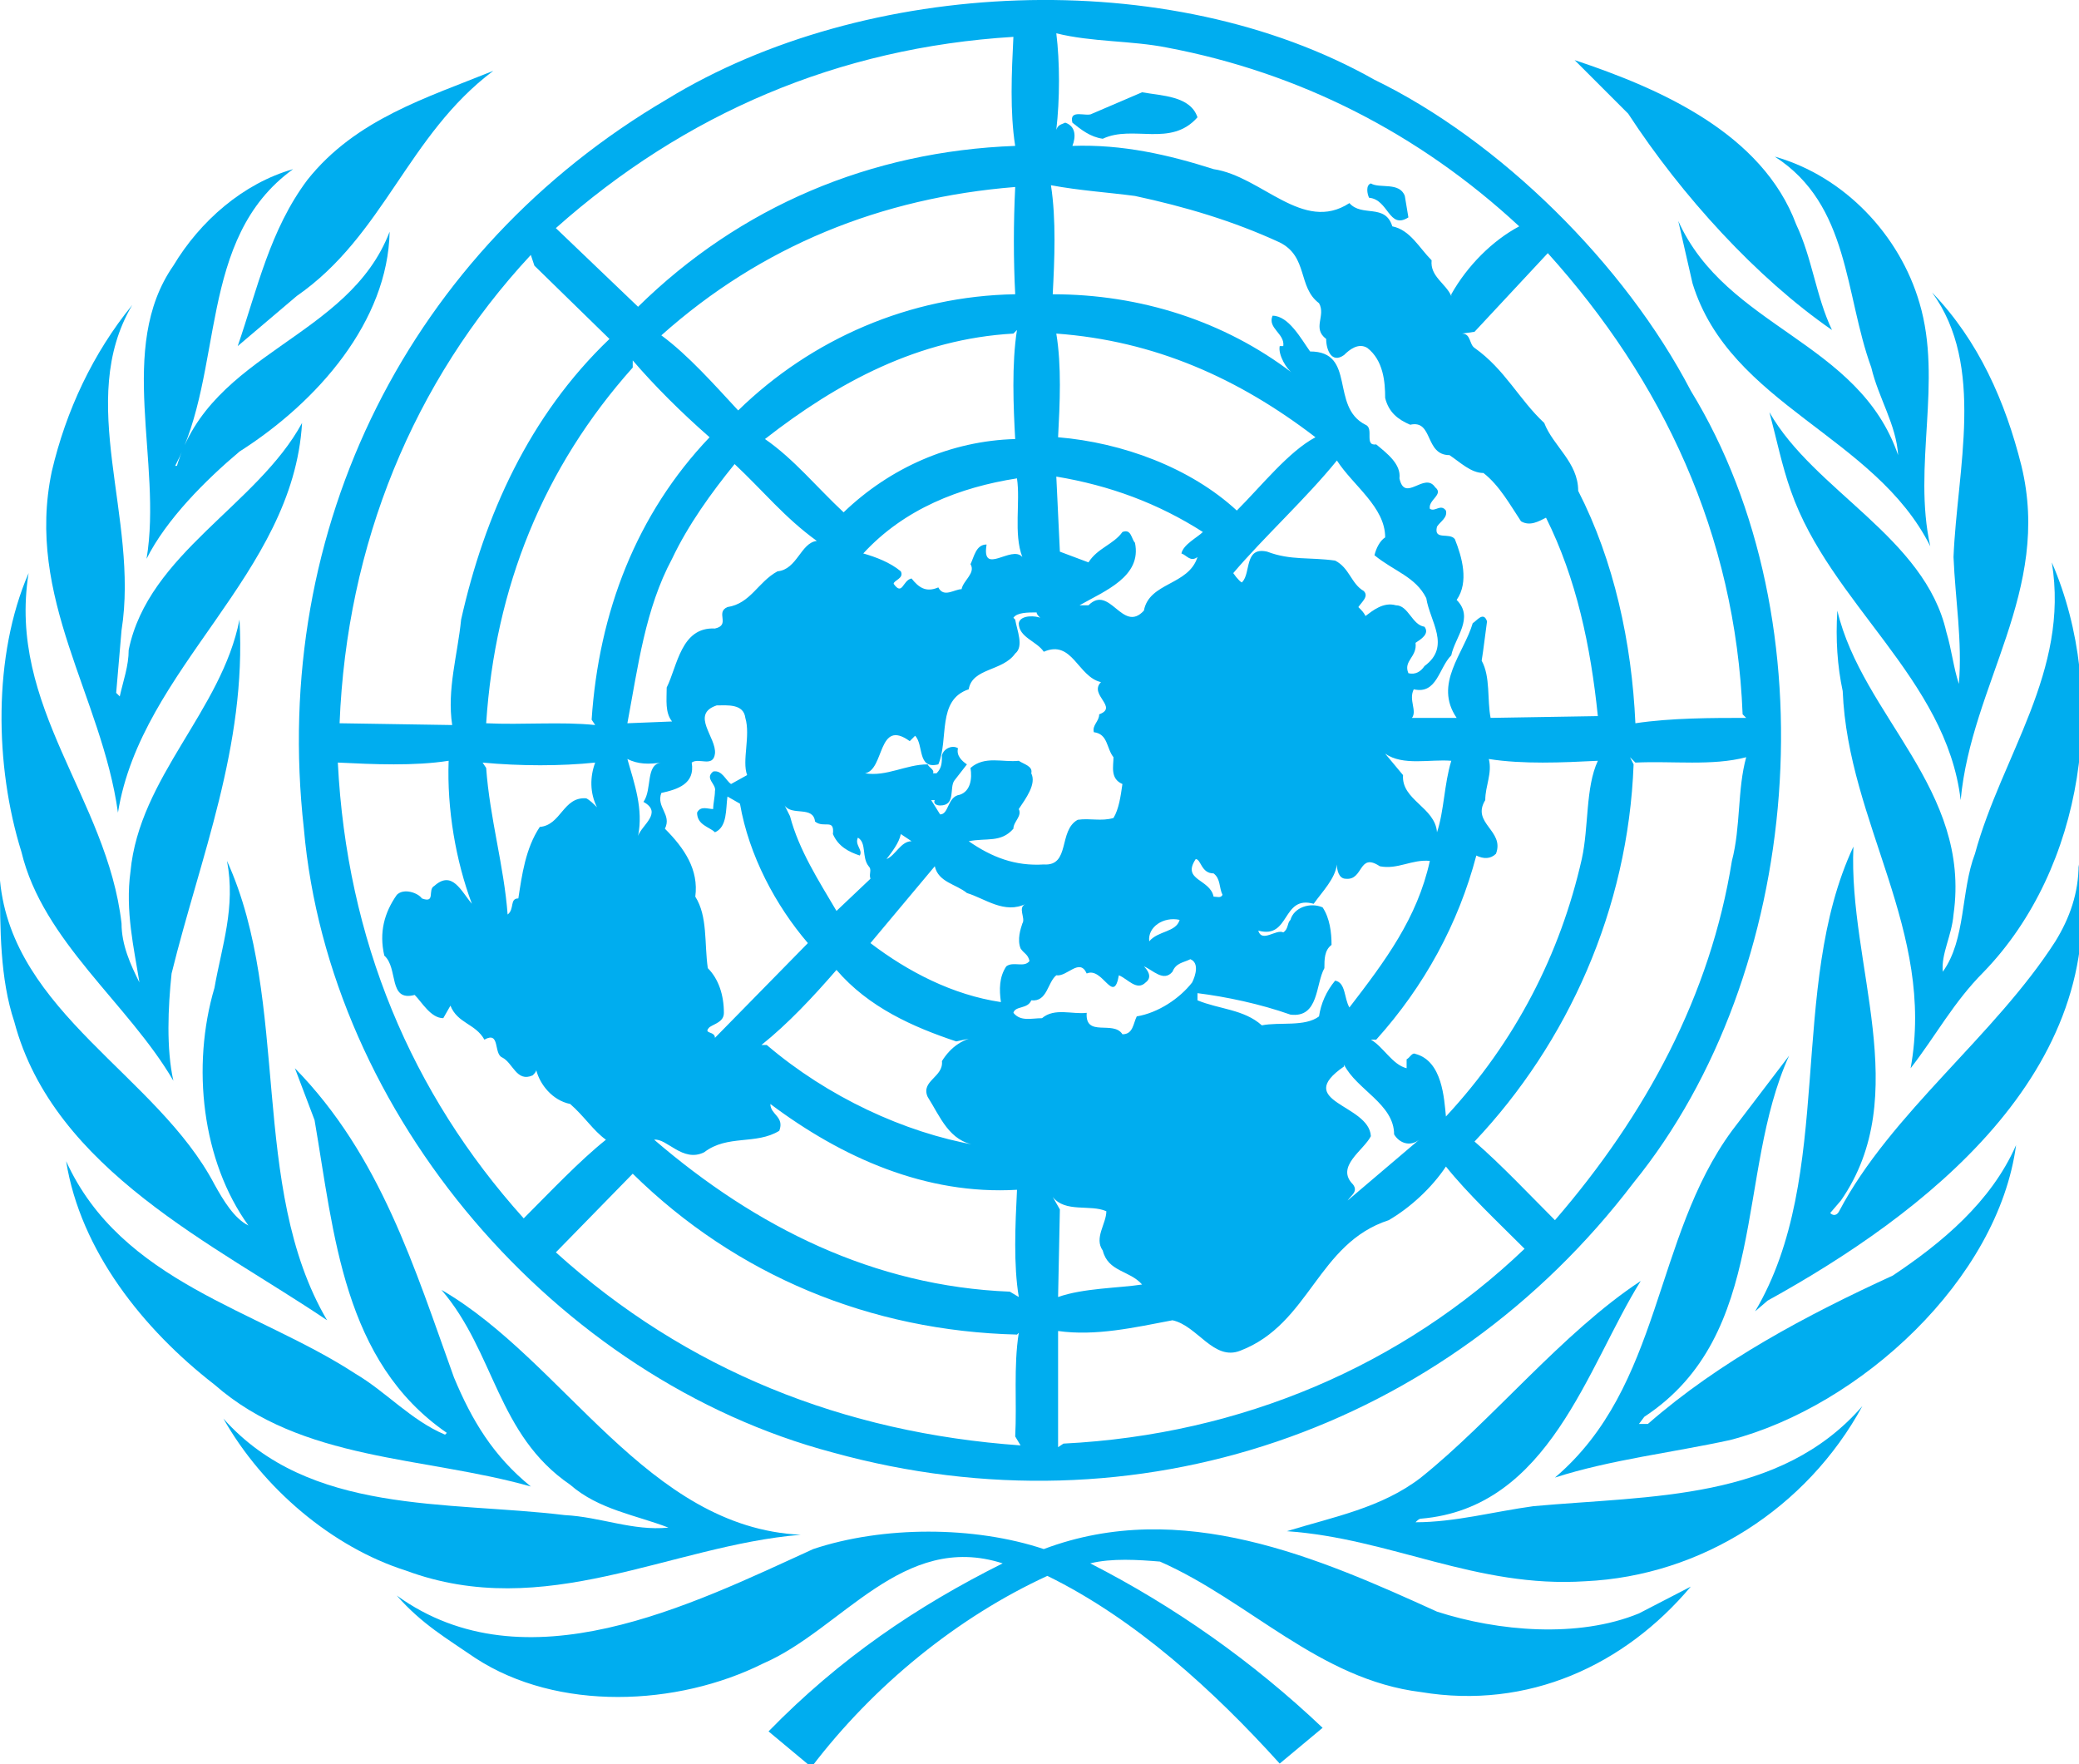 <svg height="26.157mm" viewBox="0 0 30.825 26.157" width="30.825mm" xmlns="http://www.w3.org/2000/svg"><g fill="#00adef" transform="matrix(.265 0 0 .265 0 -.01)"><path d="m110.5 47.8c-.8 2.1-.5 4.8-1.8 6.6-.1-1 .5-2 .6-3.2 1-7-5.1-11.1-6.5-17-.1 1.6 0 3.1.3 4.5.3 7.4 5.2 13.4 3.8 21.1 1.4-1.8 2.4-3.7 4.1-5.4 5.6-5.8 7-15.5 3.8-22.9 1 6.1-2.8 10.8-4.3 16.3"/><path d="m109.3 31.2c.1 2.4.5 4.7.3 7.1-.3-.9-.4-1.9-.7-2.9-1.2-5.3-7.4-7.9-9.9-12.3.4 1.5.7 3 1.2 4.4 2.2 6.3 8.7 10.5 9.5 17.3.6-6.5 5.1-11.7 3.4-18.7-.9-3.6-2.4-7-5-9.7 3 4.1 1.4 9.9 1.2 14.8"/><path d="m25.4 77.1c-2.2-6.1-4.1-12.4-8.9-17.3l1.1 2.9c1.1 6.4 1.6 13.5 7.4 17.5l-.1.1c-1.9-.8-3.3-2.4-5-3.4-5.5-3.6-13.1-5.1-16.2-11.9.8 5 4.3 9.4 8.3 12.5 4.9 4.3 11.7 4 17.7 5.7-2.1-1.7-3.3-3.7-4.3-6.1"/><path d="m18.3 73.9c-4.4-7.5-2-17.8-5.6-25.7.5 2.6-.3 4.8-.7 7.1-1.3 4.4-.7 9.7 1.9 13.3-.8-.4-1.4-1.4-1.9-2.3-3.2-6.1-11.3-9.6-12-17 0 2.7 0 5.5.8 7.9 2.2 8.3 11.3 12.5 17.5 16.7"/><path d="m44.8 85.9c-8.6-.4-13.2-9.7-20.1-13.7 3 3.5 3.1 8.1 7.2 10.9 1.6 1.4 3.7 1.7 5.5 2.4-2 .2-3.8-.6-5.8-.7-6.6-.8-14.3 0-19.1-5.4 2.2 3.9 6.1 7.2 10.2 8.5 7.8 2.9 14.8-1.4 22.1-2"/><path d="m85.8 84.3c-2.2.3-4.4.9-6.6.9.1-.1.2-.2.3-.2 7.2-.6 9.3-8.5 12.3-13.3-4.4 2.9-8.3 7.8-12.3 11-2.2 1.7-4.9 2.2-7.5 3 5.8.4 10.6 3.2 16.7 2.8 6.5-.3 12.4-4.1 15.5-9.8-4.6 5.3-11.8 5-18.4 5.6"/><path d="m80.4 90.2c-6.6-3-14.3-6.4-22-3.5-3.9-1.3-9-1.3-12.9 0-6.8 3.1-16.1 7.8-23.3 2.6 1.4 1.6 2.8 2.4 4.4 3.5 4.6 3 11.3 2.7 16.1.3 4.4-1.9 7.8-7.4 13.4-5.6-4.8 2.4-9.1 5.3-13.1 9.4l2.4 2c3.5-4.6 8.2-8.4 13.2-10.7 4.9 2.4 9.3 6.4 13 10.5l2.4-2c-3.9-3.7-8.3-6.8-13-9.2 1.2-.3 2.7-.2 3.9-.1 5 2.2 8.9 6.6 14.6 7.3 6 1 11.4-1.5 15.1-5.9l-2.9 1.5c-3.4 1.4-7.9 1-11.3-.1"/><path d="m105.9 71.4c-4.8 2.2-9.7 4.8-13.7 8.3h-.5l.3-.4c7-4.6 5.1-13.6 8.1-20.2l-3.2 4.2c-4.4 6-3.9 14.3-9.9 19.4 3.1-1 6.6-1.4 9.8-2.1 7.3-1.9 15-9 16-16.5-1.4 3.2-4.2 5.5-6.9 7.3"/><path d="m102.5 18.5c-.9-1.9-1.1-4-2-5.9-1.9-5.1-7.6-7.6-12.4-9.2l3 3c3 4.6 7.2 9.2 11.4 12.1"/><path d="m16.9 23.7c-2.5 4.6-8.6 7.3-9.7 12.7 0 .9-.3 1.7-.5 2.6l-.2-.2.3-3.5c1-6.3-2.6-12.8.6-18.2-2.2 2.7-3.7 5.9-4.5 9.3-1.5 7.1 2.8 12.6 3.7 19.1 1.3-8.1 9.8-13.3 10.3-21.8"/><path d="m115 52.7c-3.4 5.3-9.2 9.6-12.1 15.1-.1.2-.3.3-.5.1l.6-.7c4.1-5.9.4-13.2.7-19.8-3.7 7.9-1 18.4-5.5 26l.7-.6c8.7-4.8 19.2-12.8 17.4-24.4 0 1.6-.5 3-1.3 4.3"/><path d="m29.7 14.3.2.6 4.2 4.1c-4.5 4.3-7 9.9-8.3 15.7-.2 2-.8 3.9-.5 5.9l-6.3-.1c.4-10 4.1-19.1 10.7-26.2m27-12.2c-.1 2-.2 4.2.1 6.1-8.1.3-15.4 3.4-21.1 9l-4.6-4.4c7.2-6.4 15.8-10.1 25.6-10.7m.1 22.5c-3.6.1-7 1.6-9.6 4.1-1.5-1.4-2.8-3-4.4-4.1 4.1-3.2 8.6-5.6 13.9-5.9l.2-.2c-.3 1.9-.2 4.3-.1 6.1m-1.6 5.9c-.6 0-.7.7-.9 1.1.3.5-.4.9-.5 1.4-.4 0-1 .5-1.3-.1-.7.3-1.1 0-1.5-.5-.5.1-.5 1-1 .3 0-.2.6-.3.4-.7-.6-.5-1.4-.8-2.1-1 2.3-2.5 5.4-3.7 8.6-4.2.2 1.3-.2 3.1.3 4.4-.6-.7-2.3 1.1-2-.7m2.8 3.8c0 .1.1.2.2.3-.2-.1-1.1-.2-1.2.3 0 .8 1 1 1.4 1.6 1.6-.7 1.9 1.4 3.2 1.7-.7.7 1 1.4-.1 1.8 0 .4-.4.6-.3 1 .8.1.7.9 1.1 1.4 0 .5-.2 1.2.5 1.5-.1.7-.2 1.4-.5 1.9-.7.2-1.3 0-2 .1-1.1.6-.4 2.6-1.9 2.5-1.6.1-2.9-.4-4.2-1.3 1-.2 1.8.1 2.5-.7 0-.4.5-.7.3-1.1.4-.6 1-1.4.7-2 .1-.4-.4-.5-.7-.7-.9.1-1.9-.3-2.7.4.1.6 0 1.3-.6 1.5-.7.1-.6 1.1-1.1 1.1l-.5-.8h.2c-.1.2.1.3.3.3.9 0 .5-1 .8-1.4l.7-.9c-.3-.2-.6-.5-.5-.9-.3-.2-.8 0-.9.4 0 .4 0 .7-.3 1h-.2c.1-.2-.2-.3-.3-.5-1.2 0-2.3.7-3.5.5 1.1-.2.7-3.1 2.5-1.8l.3-.3c.5.5.1 1.9 1.3 1.6.6-1.4-.1-3.6 1.7-4.2.2-1.2 1.9-1 2.6-2 .5-.4.1-1.3 0-1.9l-.1-.1c.2-.3.8-.3 1.3-.3m5.5-23.3c2.8.6 5.5 1.4 8.1 2.6 1.6.8 1 2.5 2.2 3.4.4.7-.4 1.4.4 2 0 .6.3 1.4 1 .9.3-.3.8-.7 1.3-.4.9.7 1 1.9 1 2.8.2.8.7 1.2 1.4 1.5 1.3-.3.8 1.7 2.2 1.7.6.4 1.2 1 1.9 1 .9.7 1.5 1.8 2.1 2.7.5.3 1 0 1.4-.2 1.7 3.4 2.5 7.2 2.9 11.1l-6 .1c-.2-1 0-2.3-.5-3.2.1-.6.2-1.5.3-2.2-.2-.6-.6 0-.8.1-.5 1.7-2.2 3.4-.9 5.3h-2.5c.3-.4-.2-1 .1-1.6 1.3.3 1.4-1.2 2.1-1.9.2-1 1.3-2.1.3-3.1.7-1 .3-2.4-.1-3.4-.3-.4-1.2.1-1-.7.2-.3.6-.5.5-.9-.3-.4-.6.1-.9-.1-.1-.5.8-.8.3-1.2-.6-.9-1.7.9-2-.5.1-.8-.7-1.4-1.3-1.9-.7.1-.1-.9-.6-1.1-2-1-.5-4.1-3.1-4.1-.5-.7-1.2-2-2.1-2-.3.7.7 1 .6 1.7h-.2c-.1.5.4 1.3.7 1.5-3.8-2.9-8.5-4.4-13.4-4.4.1-1.9.2-4.2-.1-6.1 1.6.3 3.2.4 4.7.6m-4.4-9.1c2 .5 4.2.4 6.2.8 7.4 1.4 14.1 4.8 19.7 10-1.5.8-2.9 2.2-3.8 3.8v.1c-.3-.7-1.2-1.1-1.1-2-.7-.7-1.2-1.7-2.2-1.9-.4-1.3-1.7-.5-2.4-1.3-2.6 1.7-4.9-1.5-7.6-1.9-2.5-.8-5.1-1.4-7.9-1.3.2-.5.2-1.1-.4-1.3-.2.1-.4.1-.5.4.2-1.7.2-3.8 0-5.4m38.4 38.1.2.2c-1.9 0-4.2 0-6.2.3-.2-4.5-1.2-9.1-3.2-13 0-1.6-1.4-2.5-1.9-3.8-1.4-1.3-2.2-3-3.9-4.2-.3-.2-.2-.8-.7-.8l.7-.1 4.1-4.4c6.4 7.1 10.5 15.7 10.9 25.8m-.6 8.2c-1.2 7.5-4.8 14.2-9.9 20.1-1.4-1.4-3-3.1-4.5-4.4 5.2-5.5 8.6-13 8.9-21.1l-.2-.4.3.3c2.1-.1 4.3.2 6.2-.3-.5 1.8-.3 3.9-.8 5.8m-37.4 32.6-.3.2v-6.5c2.1.3 4.3-.2 6.4-.6 1.4.3 2.3 2.3 3.8 1.7 3.9-1.5 4.3-6 8.3-7.3 1.2-.7 2.4-1.8 3.2-3 1.2 1.5 2.9 3.1 4.4 4.6-6.8 6.5-15.8 10.4-25.8 10.9m2.4-13c0 .7-.7 1.5-.2 2.2.3 1.2 1.5 1.1 2.2 1.9-1.3.2-3.3.2-4.7.7l.1-4.9-.4-.7c.7.9 2.1.4 3 .8m4.1-16.3c-.2.7-1.2.6-1.7 1.2-.1-.8.8-1.4 1.7-1.2m3.2-22.9c-2.6-2.4-6.4-3.8-10-4.1.1-1.9.2-4-.1-5.8 5.5.4 10.2 2.5 14.5 5.8-1.5.8-3 2.7-4.4 4.1m11.2 18c-.1-1.4-2-1.8-1.9-3.2l-1-1.2c1 .7 2.5.3 3.7.4-.4 1.3-.4 2.8-.8 4m-13.5 1.5c.3 0 .3.8 1 .8.4.3.3.8.5 1.2-.1.2-.3.1-.5.1-.2-1-1.8-.9-1-2.1m5.3 8.7c1.6.2 1.4-1.7 1.9-2.6 0-.5 0-1 .4-1.3 0-.7-.1-1.5-.5-2.1-.7-.3-1.6 0-1.8.7-.2.2-.1.5-.4.7-.4-.2-1.2.6-1.4-.1 1.8.5 1.3-2 3.1-1.5.5-.7 1.2-1.4 1.3-2.2 0 .3.1.8.5.8 1 .1.7-1.5 1.9-.7 1 .2 1.8-.4 2.8-.3-.7 3.2-2.5 5.6-4.5 8.2-.3-.5-.2-1.4-.8-1.5-.5.6-.8 1.3-.9 2-.8.6-2.2.3-3.2.5-1-.9-2.4-.9-3.6-1.4v-.4c1.6.2 3.5.6 5.2 1.2m3.5 9.5c-1-1 .6-1.9 1-2.7-.1-1.8-4.4-1.9-1.5-3.9v-.1c.7 1.4 2.8 2.2 2.8 3.9.3.5.9.7 1.4.3l-4 3.4c.2-.3.6-.5.3-.9m7.4-21.5c0-.8.4-1.5.2-2.3 1.9.3 4.1.2 6.1.1-.7 1.5-.5 3.7-.9 5.5-1.2 5.3-3.7 10.2-7.6 14.4-.1-1-.2-3.1-1.7-3.5-.2-.1-.3.2-.5.3v.5c-.8-.2-1.3-1.2-2-1.6h.3c2.7-3 4.6-6.5 5.6-10.3.4.2.8.2 1.1-.1.5-1.3-1.4-1.7-.6-3m-3.3-11.3c.2 1.3 1.4 2.7-.1 3.8-.2.3-.5.5-.9.4-.3-.7.5-.9.4-1.7.3-.2.8-.5.5-.9-.7-.1-.9-1.2-1.6-1.2-.7-.2-1.3.3-1.7.6-.1-.2-.2-.3-.4-.5.2-.3.6-.6.3-.9-.7-.4-.8-1.3-1.6-1.7-1.4-.2-2.5 0-3.8-.5-1.3-.3-.9 1.2-1.4 1.7 0 .1-.3-.2-.5-.5 1.7-2 4.1-4.2 5.8-6.3.9 1.4 2.7 2.6 2.7 4.3-.3.2-.5.6-.6 1 1.1.9 2.3 1.2 2.9 2.4m-16.3-3.1c-.2-.2-.2-.8-.7-.6-.5.7-1.4.9-1.9 1.7l-1.6-.6-.2-4.2c3 .5 5.7 1.5 8.2 3.1-.3.3-1.1.7-1.2 1.2.3.1.5.5.9.2-.5 1.6-2.7 1.4-3 3-1.2 1.3-1.9-1.5-3.1-.3h-.5c1.4-.8 3.5-1.6 3.1-3.5m-6.8 26.3c.1-.4.8-.2 1-.7.9.1.9-1 1.4-1.4.6.1 1.3-1 1.7-.1.9-.4 1.5 1.8 1.8.1.5.2 1 .9 1.5.4.4-.3.1-.7-.1-.9.5.2 1.1.9 1.6.3.2-.5.6-.5 1-.7.5.2.3.9.1 1.3-.7.9-1.9 1.7-3.1 1.9-.2.4-.2 1-.8 1-.5-.8-2.1.2-2-1.2-.8.1-1.8-.3-2.5.3-.6 0-1.2.2-1.6-.3m-25.6 13.4 4.3-4.4c5.8 5.7 13.3 8.8 21.5 9l.1-.1c-.3 1.9-.1 3.9-.2 5.8l.3.5c-9.9-.7-18.7-4.2-26-10.8m2.2-27.4c-.3.8-.3 1.7.1 2.5-.2-.2-.4-.4-.6-.5-1.3-.1-1.4 1.5-2.6 1.6-.8 1.2-1 2.7-1.2 4-.5 0-.2.6-.6.9-.2-2.7-1-5.4-1.2-8.2l-.2-.3c2.1.2 4.4.2 6.3 0m6.4-18.2c-4.1 4.3-6.2 9.8-6.6 15.8l.2.3c-1.9-.2-4.1 0-6.1-.1.5-7.6 3.2-14.3 8.2-19.9v-.4c1.2 1.4 2.7 2.9 4.3 4.3m3.8 7.5c-1.1.6-1.5 1.8-2.8 2-.7.3.2 1-.7 1.2-1.9-.1-2.1 2.1-2.7 3.3 0 .7-.1 1.4.3 1.9l-2.5.1c.6-3.2 1-6.4 2.5-9.2.9-1.9 2.2-3.7 3.5-5.3 1.6 1.5 2.8 3 4.6 4.3-.9.1-1.1 1.6-2.2 1.7m8.4 29.4c.7 1.1 1.2 2.5 2.7 2.7-4-.7-8.3-2.7-11.7-5.6h-.3c1.5-1.2 2.9-2.7 4.2-4.2 1.8 2.1 4.3 3.2 6.7 4 .5-.1.9-.2 1.4-.3-1 .1-1.7.6-2.2 1.4.1.9-1.2 1.1-.8 2m-13.2-18.7c.4-.3 1.2.3 1.3-.5.1-.9-1.4-2.2.1-2.7.6 0 1.5-.1 1.6.7.3 1-.2 2.4.1 3.2l-.9.5c-.3-.2-.5-.8-1-.7-.5.4.2.7.1 1.1 0 .3-.1.7-.1 1-.3 0-.7-.2-.9.2 0 .7.7.8 1 1.1.7-.3.6-1.3.7-2l.7.4c.5 2.9 2 5.7 3.8 7.8l-5.2 5.3c0-.4-.7-.2-.3-.6.3-.2.8-.3.8-.8 0-1-.3-1.9-.9-2.5-.2-1.4 0-2.9-.7-4 .2-1.5-.6-2.7-1.7-3.8.4-.8-.5-1.2-.2-2 .9-.2 1.9-.5 1.7-1.7m-3 4.1c.3-1.5-.2-2.9-.6-4.3.6.3 1.2.3 1.9.2-.9.1-.5 1.5-1 2.2 1.1.6-.1 1.3-.3 1.9m21.3 25.8-.5-.3c-7.6-.3-14.2-3.6-19.9-8.5.7-.1 1.6 1.3 2.8.7 1.3-1 2.9-.4 4.2-1.2.3-.8-.5-.9-.5-1.5 4 3 8.7 5.1 13.8 4.8-.1 2-.2 4.2.1 6m-7.4-24.5c.3-.4.7-.9.8-1.4l.6.4c-.6 0-.9.8-1.4 1m2.7.4c.2.9 1.2 1 1.8 1.5 1 .3 2.1 1.2 3.3.6-.5.2 0 .8-.2 1.1-.1.3-.3.9-.1 1.4.2.3.4.3.5.7-.3.4-.9 0-1.3.3-.4.6-.4 1.3-.3 2-2.7-.4-5.2-1.7-7.3-3.3zm-4.2-.6c.2-.3-.3-.6-.1-1 .5.3.2 1.1.6 1.6.2.2 0 .4.1.7l-1.9 1.8c-1-1.7-2.1-3.4-2.6-5.3l-.3-.6c.4.6 1.6 0 1.7.9.5.4 1.1-.2 1 .7.3.7.9 1 1.5 1.2m8.7-31.4c-5.9.1-11.4 2.5-15.5 6.5-1.3-1.4-2.8-3.1-4.3-4.2 5.6-5 12.3-7.7 19.8-8.3-.1 2-.1 4.1 0 6m-37.9 26.2c2 .1 4.3.2 6.2-.1-.1 2.7.4 5.6 1.3 8-.6-.7-1.1-1.9-2.1-1-.4.2.1 1-.7.7-.2-.3-1-.6-1.4-.2-.7 1-1 2.1-.7 3.4.8.7.2 2.6 1.7 2.2.4.4.9 1.3 1.6 1.3l.4-.7c.4 1 1.4 1 1.9 1.9.9-.5.5.8 1 1 .6.3.8 1.4 1.7 1 .1-.1.2-.2.2-.3.2.8.9 1.7 1.9 1.9.8.7 1.3 1.5 2 2-1.5 1.2-3.1 2.9-4.6 4.4-6.3-7-9.9-15.6-10.4-25.5m-1.9 3.7c1.4 16 14.1 30.8 29.6 34.9 17 4.7 34.3-1.3 44.8-15.1 9.5-11.7 11.1-31.4 3.2-44.3-3.7-7.1-10.7-14-17.7-17.4-11.5-6.5-28.5-5.7-39.6 1.1-14.3 8.4-22.2 23.9-20.3 40.8"/><path d="m78.8 12.2-.2-1.2c-.3-.8-1.4-.4-1.9-.7-.3.1-.2.6-.1.8 1.1.1 1.1 1.8 2.2 1.1"/><path d="m61.7 7.8c1.7-.8 3.8.5 5.3-1.2-.4-1.2-2-1.2-3.1-1.4l-2.8 1.2c-.3.2-1.3-.3-1.1.5.5.4 1 .8 1.7.9"/><path d="m8.2 31.3c1.1-2.2 3.3-4.4 5.2-6 4.4-2.8 8.3-7.3 8.4-12.3-2.3 6-10 6.7-11.9 13.1h-.1c2.8-5.3 1.2-12.7 6.6-16.6-2.8.8-5.2 2.9-6.7 5.4-3.2 4.6-.6 11-1.5 16.4"/><path d="m16.6 16.6c4.9-3.4 6.2-9 11-12.6-3.7 1.5-7.7 2.7-10.4 6.1-2.1 2.8-2.8 6.1-3.9 9.3z"/><path d="m104.7 20.6c.4 1.7 1.4 3.2 1.5 4.9-2.2-6.4-9.6-7.1-12.3-13.1l.8 3.5c2.1 6.8 10.2 8.5 13.3 14.7-1-4.5.7-9.2-.6-13.6-1.1-3.8-4.2-7.1-8.1-8.2 4.2 2.7 3.9 7.7 5.4 11.8"/><path d="m9.7 60.5c-.4-1.8-.3-4.1-.1-6 1.6-6.5 4.2-12.7 3.8-19.8-1 5.1-5.6 8.8-6.1 14.1-.3 2.2.2 4.3.5 6.2-.5-1-1-2.1-1-3.3-.8-7-6.4-12.1-5.2-19.6-2 4.6-1.9 10.8-.4 15.6 1.2 5 6 8.5 8.5 12.8"/></g></svg>